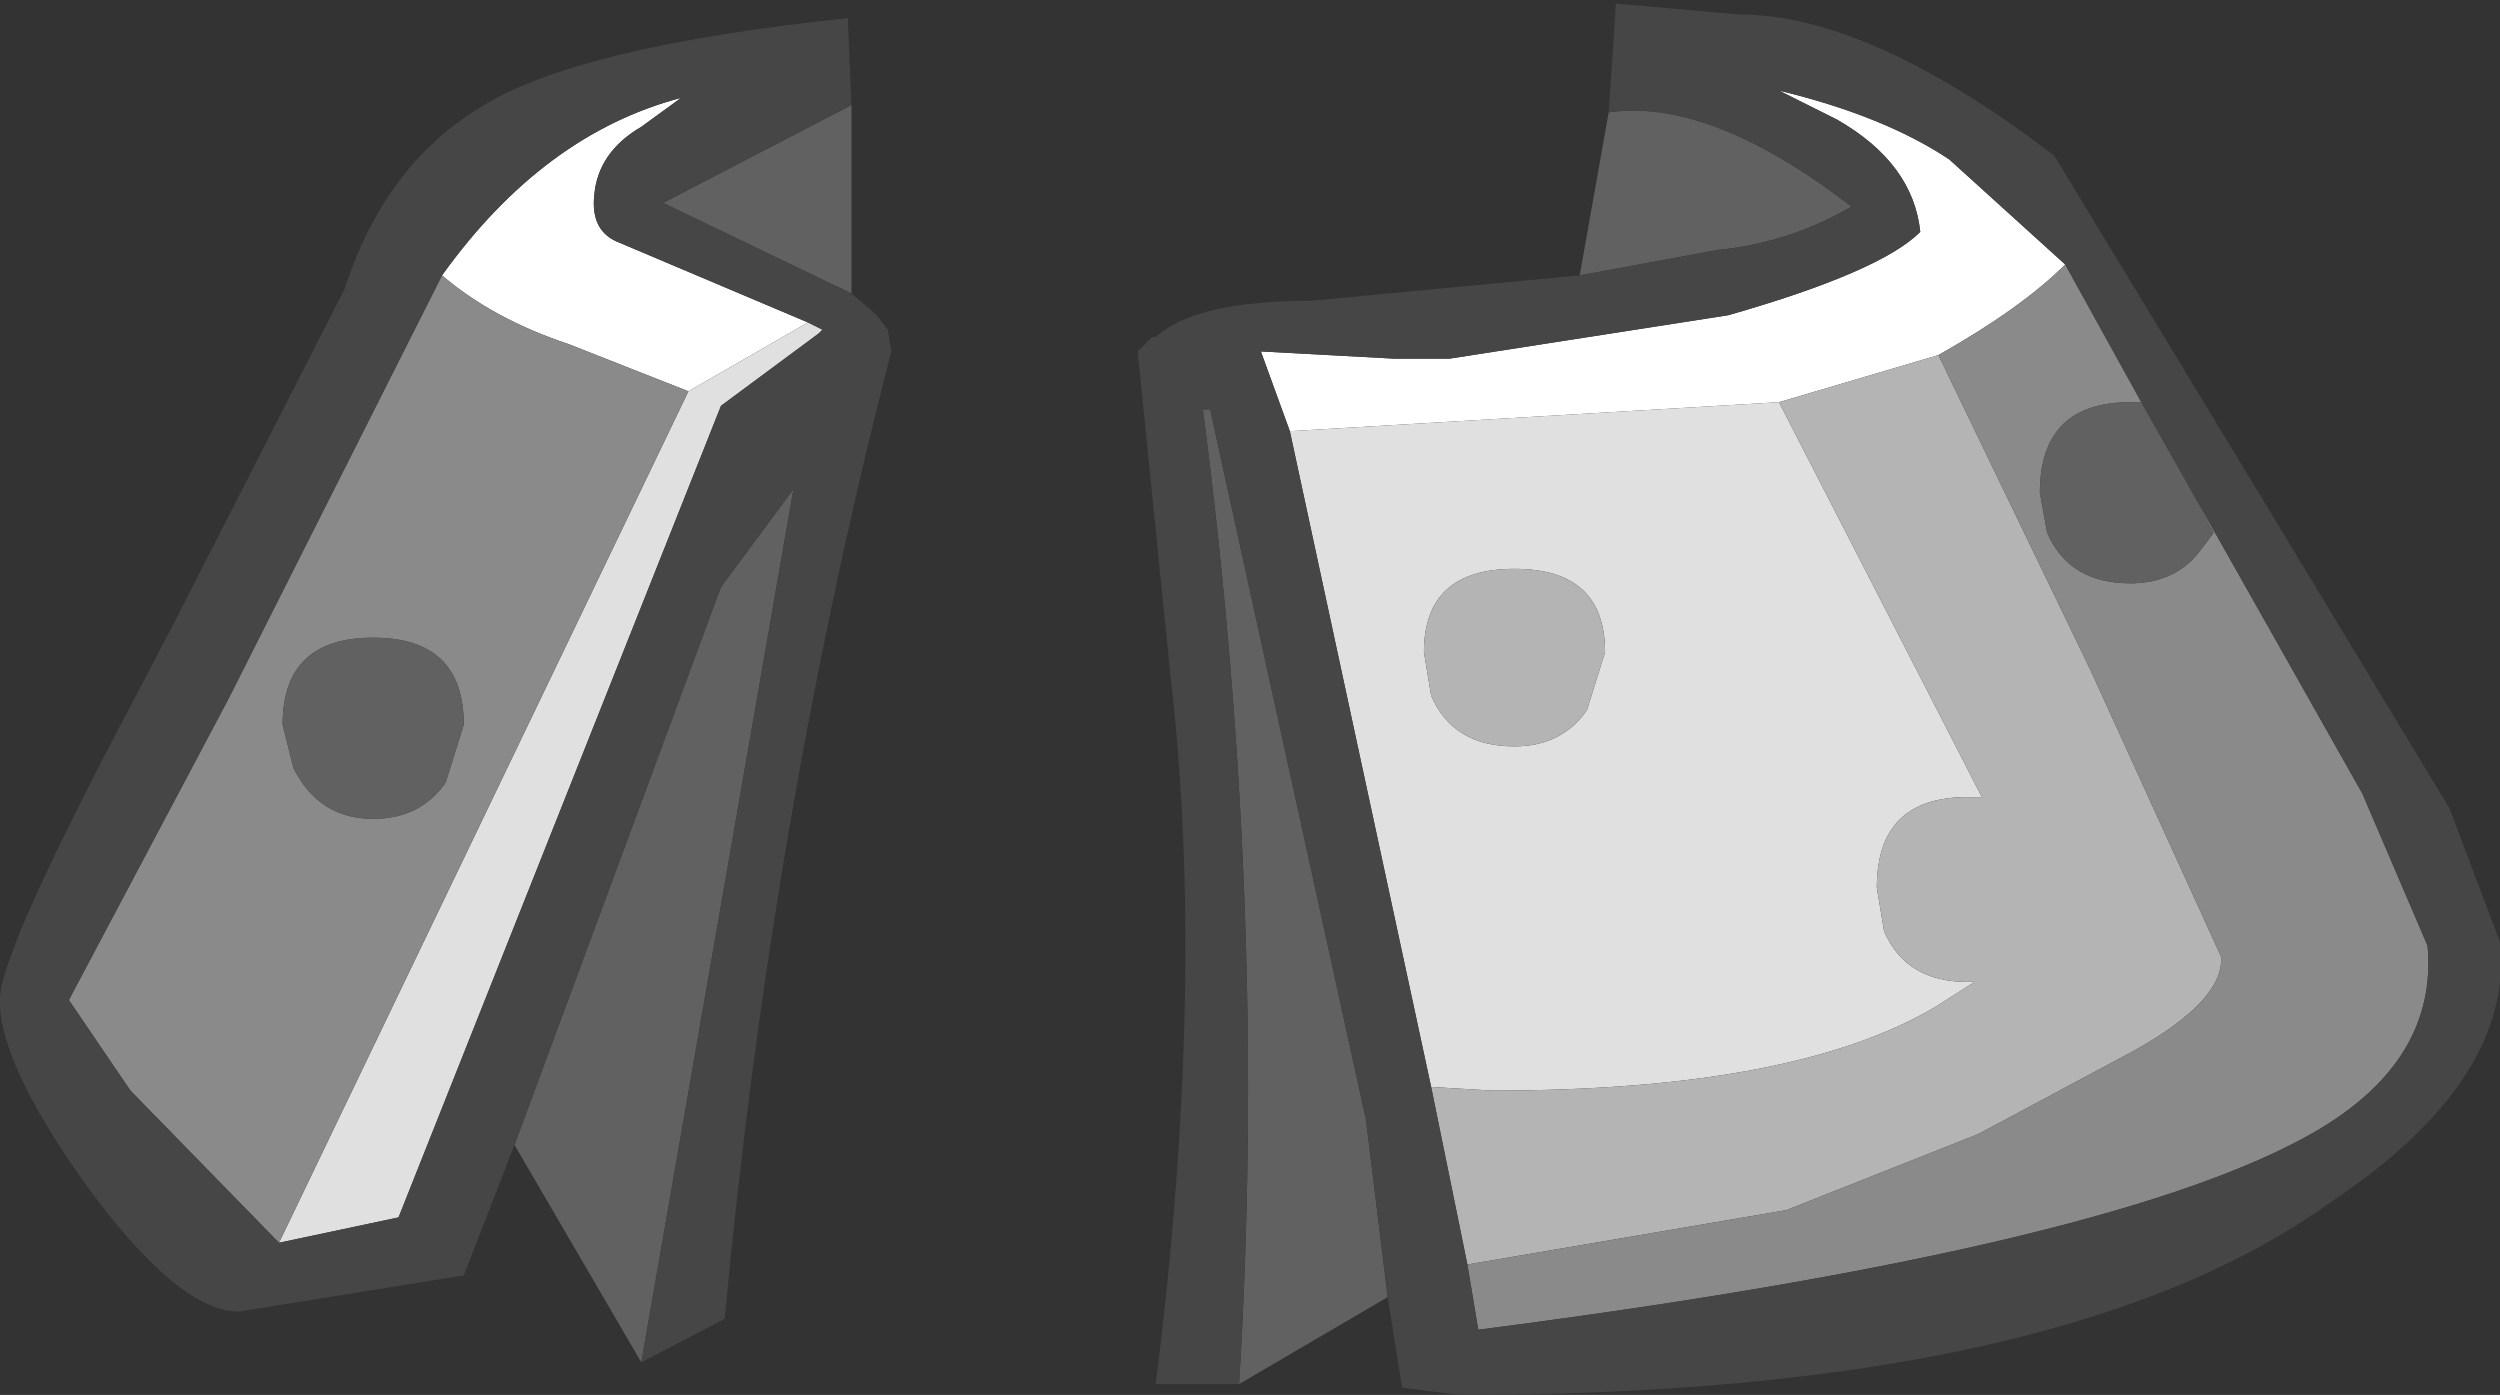 <?xml version="1.0" encoding="UTF-8" standalone="no"?>
<svg xmlns:ffdec="https://www.free-decompiler.com/flash" xmlns:xlink="http://www.w3.org/1999/xlink" ffdec:objectType="shape" height="19.25px" width="34.5px" xmlns="http://www.w3.org/2000/svg">
  <rect width="100%" height="100%" fill="#333333" stroke="none"/>
  <g transform="matrix(1.0, 0.0, 0.0, 1.0, 10.65, 8.8)">
    <path d="M-4.55 -5.0 Q-3.15 -6.95 -1.25 -7.45 L-1.8 -7.05 Q-2.4 -6.7 -2.45 -6.1 -2.5 -5.6 -2.1 -5.45 L0.5 -4.35 -1.15 -3.4 -2.8 -4.05 Q-3.85 -4.4 -4.55 -5.0 M7.15 -2.85 L6.75 -3.95 8.6 -3.85 9.35 -3.85 13.2 -4.45 Q15.3 -5.05 15.85 -5.6 15.75 -6.55 14.7 -7.15 L13.9 -7.55 Q15.35 -7.2 16.25 -6.6 L17.85 -5.15 Q17.25 -4.55 16.1 -3.9 L13.9 -3.25 7.15 -2.85" fill="#ffffff" fill-rule="evenodd" stroke="none"/>
    <path d="M0.5 -4.35 L0.7 -4.25 0.65 -4.2 -0.7 -3.2 -5.15 8.0 -6.8 8.35 -1.15 -3.4 0.5 -4.35 M9.1 6.2 L7.15 -2.85 13.9 -3.25 16.7 2.2 16.5 2.2 Q15.25 2.2 15.25 3.45 L15.35 4.05 Q15.65 4.75 16.5 4.75 L16.6 4.75 16.05 5.1 Q14.1 6.25 9.95 6.25 L9.1 6.2 M11.5 0.2 Q11.5 -0.95 10.25 -0.95 9.0 -0.95 9.0 0.2 L9.1 0.8 Q9.4 1.5 10.25 1.5 10.9 1.5 11.25 1.0 L11.5 0.2" fill="#e0e0e0" fill-rule="evenodd" stroke="none"/>
    <path d="M9.6 8.65 L9.1 6.2 9.95 6.25 Q14.1 6.25 16.05 5.1 L16.6 4.75 16.5 4.75 Q15.65 4.75 15.35 4.05 L15.25 3.45 Q15.25 2.2 16.5 2.2 L16.7 2.2 13.9 -3.25 16.1 -3.9 18.2 0.45 20.0 4.4 Q20.05 5.0 18.8 5.7 L16.65 6.85 14.0 7.9 9.6 8.65 M11.5 0.2 L11.25 1.0 Q10.9 1.5 10.25 1.5 9.4 1.5 9.1 0.8 L9.0 0.2 Q9.0 -0.95 10.25 -0.95 11.5 -0.95 11.5 0.2" fill="#b4b4b4" fill-rule="evenodd" stroke="none"/>
    <path d="M-6.8 8.35 L-8.85 6.25 -9.7 5.0 -7.5 0.85 -4.55 -5.0 Q-3.85 -4.4 -2.8 -4.05 L-1.15 -3.4 -6.8 8.35 M17.85 -5.15 L18.9 -3.25 18.75 -3.25 Q17.5 -3.25 17.5 -2.0 L17.6 -1.45 Q17.9 -0.75 18.75 -0.75 19.4 -0.75 19.75 -1.25 L19.9 -1.45 19.55 -2.1 21.95 2.15 22.85 4.25 Q23.0 5.9 21.15 6.9 18.3 8.45 9.75 9.55 L9.6 8.65 14.0 7.9 16.65 6.85 18.8 5.7 Q20.05 5.0 20.0 4.4 L18.2 0.45 16.1 -3.9 Q17.25 -4.55 17.85 -5.15 M-4.25 1.2 Q-4.25 0.0 -5.5 0.0 -6.75 0.0 -6.75 1.2 L-6.6 1.8 Q-6.25 2.5 -5.5 2.5 -4.85 2.5 -4.5 2.0 L-4.25 1.2" fill="#8a8a8a" fill-rule="evenodd" stroke="none"/>
    <path d="M-3.55 7.0 L-0.7 -0.7 0.3 -2.05 -1.8 10.0 -3.55 7.0 M1.1 -4.75 L-1.5 -6.0 1.1 -7.35 1.1 -4.75 M18.9 -3.25 L19.55 -2.1 19.9 -1.45 19.75 -1.25 Q19.4 -0.75 18.75 -0.75 17.9 -0.75 17.6 -1.45 L17.5 -2.0 Q17.5 -3.25 18.75 -3.25 L18.9 -3.25 M6.45 10.3 Q6.85 3.75 5.95 -3.15 L6.05 -3.15 8.2 6.65 8.5 9.1 6.45 10.3 M11.55 -7.25 Q12.95 -7.45 14.9 -5.95 14.05 -5.45 13.05 -5.35 L11.15 -5.0 11.55 -7.25 M-4.25 1.2 L-4.5 2.0 Q-4.85 2.5 -5.5 2.5 -6.25 2.5 -6.6 1.8 L-6.75 1.2 Q-6.75 0.0 -5.5 0.0 -4.25 0.0 -4.25 1.2" fill="#616161" fill-rule="evenodd" stroke="none"/>
    <path d="M-3.55 7.0 L-4.25 8.8 -7.35 9.3 Q-8.2 9.3 -9.5 7.5 -10.7 5.8 -10.65 4.95 -10.6 4.25 -8.8 0.85 L-8.25 -0.2 -5.9 -4.8 Q-5.35 -6.5 -4.05 -7.3 -2.75 -8.15 1.05 -8.55 L1.1 -7.35 -1.5 -6.0 1.1 -4.75 1.45 -4.45 1.6 -4.25 1.65 -3.95 Q0.0 2.45 -0.65 9.4 L-1.8 10.0 0.3 -2.05 -0.7 -0.7 -3.55 7.0 M-6.8 8.35 L-5.15 8.0 -0.7 -3.2 0.65 -4.2 0.7 -4.25 0.5 -4.35 -2.1 -5.45 Q-2.5 -5.6 -2.45 -6.1 -2.4 -6.7 -1.8 -7.05 L-1.25 -7.45 Q-3.15 -6.95 -4.55 -5.0 L-7.5 0.85 -9.7 5.0 -8.85 6.25 -6.8 8.35 M17.85 -5.15 L16.25 -6.6 Q15.35 -7.2 13.9 -7.55 L14.7 -7.15 Q15.75 -6.55 15.85 -5.6 15.3 -5.05 13.2 -4.45 L9.35 -3.85 8.6 -3.85 6.75 -3.95 7.15 -2.85 9.1 6.2 9.6 8.65 9.75 9.55 Q18.3 8.45 21.15 6.9 23.0 5.9 22.85 4.25 L21.95 2.15 19.55 -2.1 18.9 -3.25 17.85 -5.15 M8.5 9.1 L8.2 6.65 6.05 -3.15 5.95 -3.15 Q6.85 3.75 6.45 10.3 L5.3 10.3 Q6.0 4.75 5.5 0.5 L5.05 -3.95 5.25 -4.15 5.3 -4.15 Q5.85 -4.65 7.45 -4.65 L11.15 -5.0 13.05 -5.35 Q14.05 -5.45 14.9 -5.95 12.95 -7.45 11.55 -7.25 L11.65 -8.75 13.35 -8.6 Q15.15 -8.6 17.7 -6.65 L20.55 -1.95 23.15 2.35 23.85 4.2 Q24.05 6.1 21.5 7.8 17.8 10.45 9.5 10.45 L8.7 10.35 8.5 9.1" fill="#464646" fill-rule="evenodd" stroke="none"/>
  </g>
</svg>
